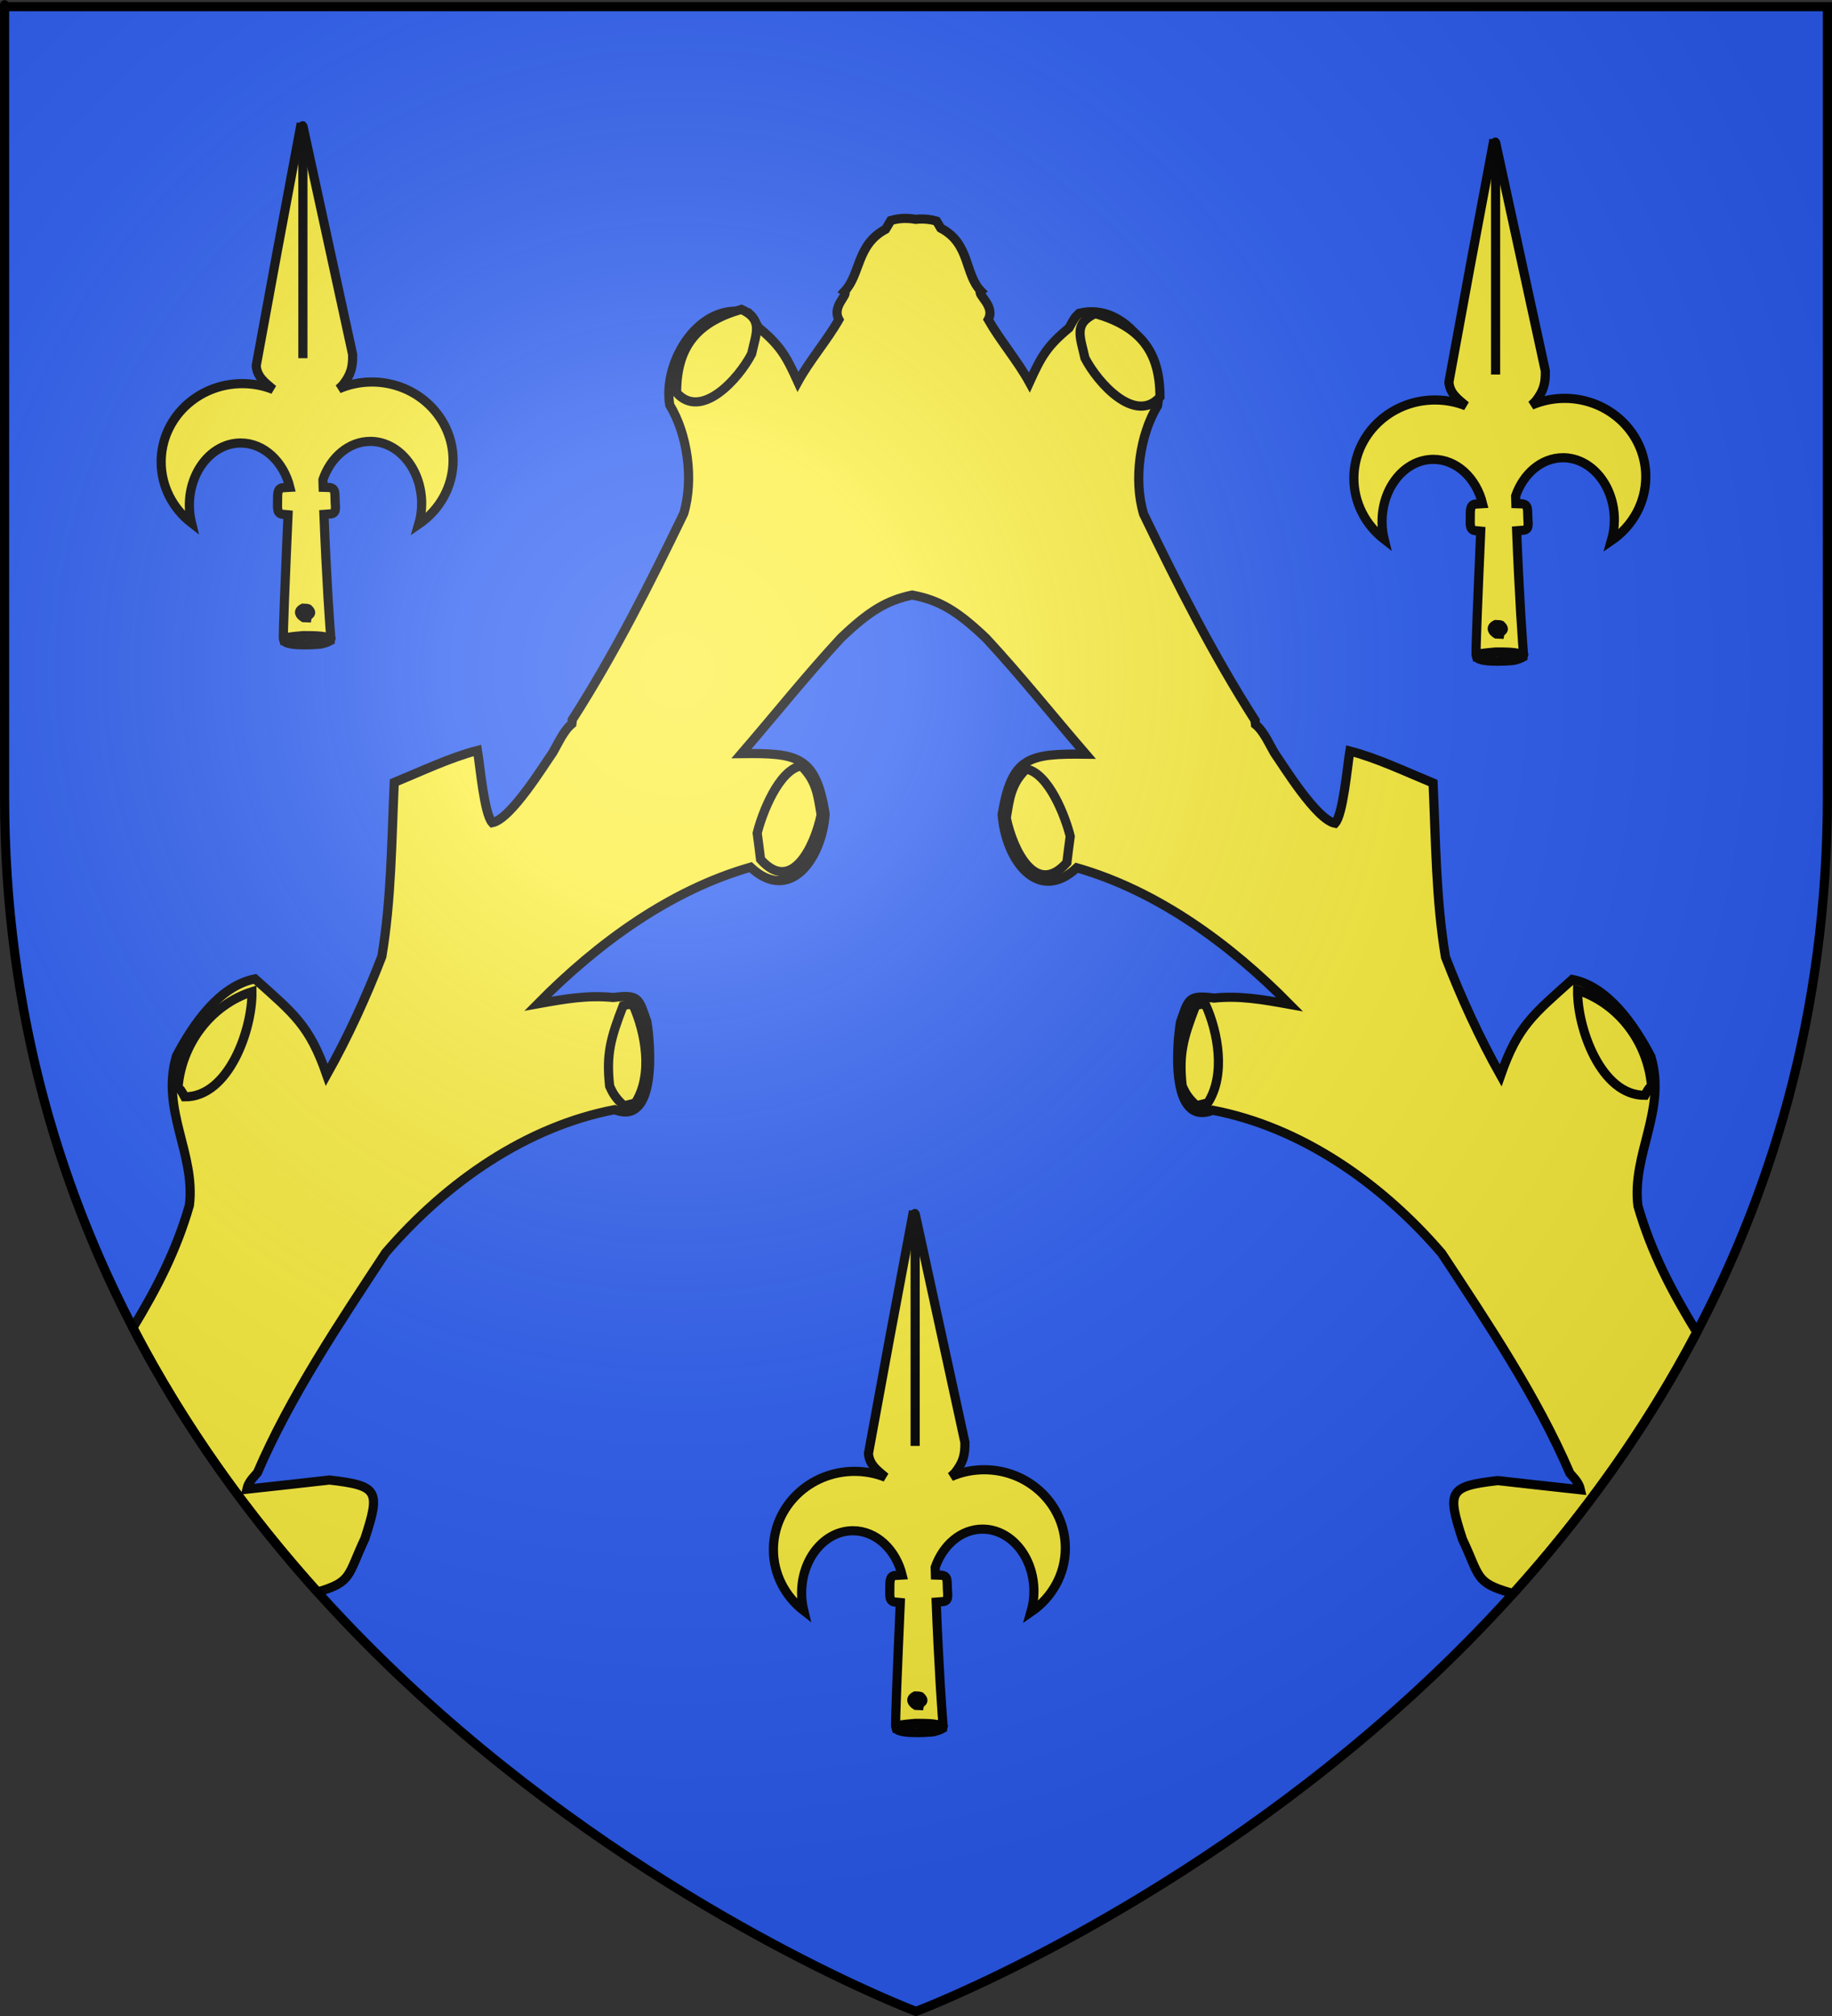 <?xml version="1.0" encoding="UTF-8" standalone="no"?>
<svg
   xmlns:dc="http://purl.org/dc/elements/1.1/"
   xmlns:cc="http://creativecommons.org/ns#"
   xmlns:rdf="http://www.w3.org/1999/02/22-rdf-syntax-ns#"
   xmlns:svg="http://www.w3.org/2000/svg"
   xmlns="http://www.w3.org/2000/svg"
   xmlns:xlink="http://www.w3.org/1999/xlink"
   xmlns:sodipodi="http://sodipodi.sourceforge.net/DTD/sodipodi-0.dtd"
   xmlns:inkscape="http://www.inkscape.org/namespaces/inkscape"
   height="660"
   width="600"
   version="1.0"
   id="svg2"
   sodipodi:version="0.32"
   inkscape:version="0.46"
   sodipodi:docname="blason_ville_fr_Astaillac_(Corrèze).svg"
   sodipodi:docbase="D:\Mes documents\Renaud-Notre Lapin"
   inkscape:export-filename="/Users/olivier/Desktop/Blason Rouge/Blason_Vide_3D.png"
   inkscape:export-xdpi="144"
   inkscape:export-ydpi="144"
   inkscape:output_extension="org.inkscape.output.svg.inkscape">
  <rect width="100%" height="100%" fill="#333333" stroke="none"/>
  <sodipodi:namedview
     inkscape:window-height="712"
     inkscape:window-width="1024"
     inkscape:pageshadow="2"
     inkscape:pageopacity="0.0"
     guidetolerance="10.0"
     gridtolerance="10.0"
     objecttolerance="10.0"
     borderopacity="1.0"
     bordercolor="#666666"
     pagecolor="#ffffff"
     id="base"
     showgrid="false"
     height="660px"
     inkscape:zoom="0.7469697"
     inkscape:cx="232.16227"
     inkscape:cy="383.5497"
     inkscape:window-x="-4"
     inkscape:window-y="-4"
     inkscape:current-layer="layer5" />
  <desc
     id="desc4">Flag of Canton of Valais (Wallis)</desc>
  <defs
     id="defs6">
    <linearGradient
       id="linearGradient2893">
      <stop
         style="stop-color:white;stop-opacity:0.314;"
         offset="0"
         id="stop2895" />
      <stop
         id="stop2897"
         offset="0.19"
         style="stop-color:white;stop-opacity:0.251;" />
      <stop
         style="stop-color:#6b6b6b;stop-opacity:0.125;"
         offset="0.6"
         id="stop2901" />
      <stop
         style="stop-color:black;stop-opacity:0.125;"
         offset="1"
         id="stop2899" />
    </linearGradient>
    <radialGradient
       inkscape:collect="always"
       xlink:href="#linearGradient2893"
       id="radialGradient3163"
       gradientUnits="userSpaceOnUse"
       gradientTransform="matrix(1.353,0,0,1.349,-77.629,-85.747)"
       cx="221.445"
       cy="226.331"
       fx="221.445"
       fy="226.331"
       r="300" />
    <inkscape:perspective
       id="perspective3179"
       inkscape:persp3d-origin="372.04724 : 350.78739 : 1"
       inkscape:vp_z="744.09448 : 526.18109 : 1"
       inkscape:vp_y="0 : 1000 : 0"
       inkscape:vp_x="0 : 526.18109 : 1"
       sodipodi:type="inkscape:persp3d" />
  </defs>
  <g
     inkscape:groupmode="layer"
     id="layer3"
     inkscape:label="Fond écu"
     style="display:inline"
     sodipodi:insensitive="true">
    <path
       id="path2855"
       style="fill:#2b5df2;fill-opacity:1;fill-rule:evenodd;stroke:none;stroke-width:1px;stroke-linecap:butt;stroke-linejoin:miter;stroke-opacity:1"
       d="M 300,658.5 C 300,658.5 598.5,546.18 598.5,260.728 C 598.5,-24.723 598.5,2.176 598.5,2.176 L 1.5,2.176 L 1.5,260.728 C 1.5,546.18 300,658.5 300,658.5 z"
       sodipodi:nodetypes="cccccc" />
  </g>
  <g
     inkscape:groupmode="layer"
     id="layer4"
     inkscape:label="Meubles"
     style="display:inline"
     sodipodi:insensitive="true">
    <path
       style="fill:#fcef3c;stroke:#000000;stroke-width:3;stroke-miterlimit:4;stroke-dasharray:none"
       d="M 296.156,71.5 C 294.694,71.54 293.208,71.77 291.75,72.188 C 291.171,73.144 290.607,74.106 290.031,75.062 C 280.468,80.151 281.906,89.812 276.562,95.438 C 278.044,96.467 272.324,100.187 274.75,104.625 C 270.896,111.389 265.049,118.165 261.312,125 C 257.483,116.55 255.556,113.129 248.344,107.156 C 246.542,103.881 246.541,103.86 245.031,102.375 C 229.182,98.465 216.977,118.244 219.344,132.594 C 225.097,142.046 227.303,156.76 223.938,168.094 C 212.836,191.053 201.259,214.054 187.406,235.656 C 187.392,236.118 187.377,236.539 187.312,236.969 C 184.607,239.16 182.857,243.272 181.062,246.344 C 178.17,250.416 167.38,268.127 161.219,269.344 C 158.577,266.446 157.223,250.836 156.375,245.688 C 147.586,247.932 137.914,252.542 129.125,256.156 C 128.245,275.18 128.196,294.367 125.062,313.125 C 119.974,326.321 113.941,339.518 107,351.875 C 101.337,335.591 96.157,331.828 83.5,320.469 C 71.745,322.786 63.098,335.595 57.781,345.75 C 52.572,363.414 64.11,377.646 62.031,394.594 C 57.788,409.367 51.26,421.945 43.531,434.688 C 60.534,467.405 81.484,496.154 104,521.188 C 115.39,517.909 113.795,515.782 119.5,503.719 C 124.622,488 123.954,486.374 107.906,484.531 C 98.915,485.556 89.885,486.54 80.844,487.531 C 81.36,485.191 82.762,483.94 84.312,482.125 C 95.035,457.129 111.305,432.893 126.312,410.094 C 146.535,386.62 172.724,368.767 201.281,363.281 C 215.235,368.828 213.105,341.989 211.875,334.531 C 209.18,326.944 209.398,325.445 200.875,326.562 C 192.482,325.722 185.106,327.01 176.125,328.625 C 196.032,308.442 219.75,291.375 245.812,283.906 C 258.563,295.831 269.14,281.358 270.25,266.469 C 267.128,247.539 261.484,246.494 242.844,246.719 C 253.675,234.16 264.254,220.909 275.438,208.844 C 284.741,199.931 290.602,196.504 298.75,194.812 C 307.412,196.436 313.364,199.77 323.031,209.031 C 334.215,221.096 344.794,234.347 355.625,246.906 C 336.984,246.682 331.341,247.726 328.219,266.656 C 329.329,281.546 339.906,296.019 352.656,284.094 C 378.719,291.562 402.437,308.629 422.344,328.812 C 413.363,327.197 405.987,325.91 397.594,326.75 C 389.071,325.633 389.288,327.132 386.594,334.719 C 385.363,342.177 383.234,369.016 397.188,363.469 C 425.745,368.954 451.934,386.807 472.156,410.281 C 487.164,433.081 503.434,457.316 514.156,482.312 C 515.707,484.127 517.109,485.378 517.625,487.719 C 508.583,486.728 499.553,485.743 490.562,484.719 C 474.515,486.562 473.847,488.187 478.969,503.906 C 484.69,516.006 483.061,518.111 494.562,521.406 C 494.948,521.446 495.333,521.49 495.719,521.531 C 518.011,496.793 538.779,468.413 555.719,436.156 C 547.647,422.969 540.823,410.052 536.438,394.781 C 534.359,377.833 545.897,363.602 540.688,345.938 C 535.37,335.782 526.724,322.973 514.969,320.656 C 502.312,332.015 497.132,335.779 491.469,352.062 C 484.527,339.706 478.495,326.508 473.406,313.312 C 470.273,294.554 470.223,275.368 469.344,256.344 C 460.555,252.729 450.883,248.12 442.094,245.875 C 441.246,251.023 439.892,266.634 437.25,269.531 C 431.089,268.314 420.299,250.603 417.406,246.531 C 415.611,243.459 413.862,239.347 411.156,237.156 C 411.091,236.726 411.077,236.305 411.062,235.844 C 397.21,214.242 385.633,191.241 374.531,168.281 C 371.166,156.947 373.372,142.233 379.125,132.781 C 381.492,118.432 369.287,98.653 353.438,102.562 C 351.928,104.047 351.927,104.068 350.125,107.344 C 342.913,113.317 340.986,116.737 337.156,125.188 C 333.386,118.291 327.546,111.449 323.656,104.625 C 326.115,100.113 319.718,96.293 321.219,95.25 C 315.811,89.556 317.797,79.723 308.094,74.688 C 307.631,73.919 307.184,73.143 306.719,72.375 C 304.775,71.818 302.824,71.616 300.875,71.719 C 300.563,71.735 300.249,71.781 299.938,71.812 C 299.16,71.68 298.374,71.572 297.594,71.531 C 297.106,71.506 296.644,71.487 296.156,71.5 z"
       id="path7" />
    <path
       id="path2744"
       style="fill:#fcef3c;stroke:#000000;stroke-width:3;stroke-miterlimit:4;stroke-dasharray:none"
       d="M 58.272,356.334 C 59.128,356.592 59.128,356.592 60.485,359.079 C 74.898,359.2 82.691,336.959 82.515,324.676 C 69.068,329.032 59.39,341.762 58.272,356.334 z" />
    <path
       id="path2746"
       style="fill:#fcef3c;stroke:#000000;stroke-width:3;stroke-miterlimit:4;stroke-dasharray:none"
       d="M 199.658,355.568 C 201.036,358.738 202.245,360.035 204.336,362.04 C 205.591,361.727 206.847,361.413 208.061,361.112 C 214.02,351.821 211.315,337.887 207.385,329.101 C 205.885,328.753 205.885,328.753 204.076,329.273 C 199.962,339.906 198.52,345.116 199.658,355.568 z" />
    <path
       id="path2748"
       style="fill:#fcef3c;stroke:#000000;stroke-width:3;stroke-miterlimit:4;stroke-dasharray:none"
       d="M 221.603,128.596 C 229.627,137.579 241.851,124.165 246.165,115.85 C 247.744,108.728 249.955,104.624 242.816,101.279 C 228.814,105.291 221.562,113.032 221.603,128.596 z" />
    <path
       id="path2750"
       style="fill:#fcef3c;stroke:#000000;stroke-width:3;stroke-miterlimit:4;stroke-dasharray:none"
       d="M 249.09,281.339 C 259.174,292.701 266.718,277.431 268.927,266.749 C 267.871,260.337 267.411,255.628 262.404,250.712 C 255.008,252.101 249.555,266.362 247.989,272.748 C 248.37,275.608 248.753,278.466 249.09,281.339 z" />
    <path
       id="path3545"
       style="fill:#fcef3c;stroke:#000000;stroke-width:3;stroke-miterlimit:4;stroke-dasharray:none"
       d="M 349.409,282.393 C 339.324,293.755 331.78,278.484 329.572,267.802 C 330.628,261.39 331.088,256.681 336.094,251.766 C 343.491,253.154 348.943,267.415 350.509,273.801 C 350.128,276.661 349.746,279.52 349.409,282.393 z" />
    <path
       id="path3547"
       style="fill:#fcef3c;stroke:#000000;stroke-width:3;stroke-miterlimit:4;stroke-dasharray:none"
       d="M 387.178,355.514 C 388.556,358.684 389.765,359.981 391.856,361.986 C 393.111,361.673 394.367,361.359 395.581,361.058 C 401.54,351.768 398.835,337.833 394.905,329.047 C 393.405,328.699 393.405,328.699 391.596,329.219 C 387.482,339.852 386.04,345.062 387.178,355.514 z" />
    <path
       id="path3549"
       style="fill:#fcef3c;stroke:#000000;stroke-width:3;stroke-miterlimit:4;stroke-dasharray:none"
       d="M 540.926,355.835 C 540.071,356.093 540.071,356.093 538.714,358.581 C 524.301,358.701 516.507,336.46 516.684,324.177 C 530.13,328.533 539.808,341.263 540.926,355.835 z" />
    <path
       id="path3551"
       style="fill:#fcef3c;stroke:#000000;stroke-width:3;stroke-miterlimit:4;stroke-dasharray:none"
       d="M 379.901,129.978 C 371.878,138.961 359.653,125.547 355.339,117.232 C 353.76,110.11 351.549,106.006 358.688,102.661 C 372.69,106.673 379.942,114.414 379.901,129.978 z" />
  </g>
  <g
     inkscape:groupmode="layer"
     id="layer5"
     inkscape:label="roquets">
    <g
       id="g2698"
       inkscape:label="Calque 1"
       transform="matrix(0.394,0,0,0.394,-53.634,-11.96)"
       style="fill:#fcef3c;stroke:#000000;stroke-width:7.609;stroke-miterlimit:4;stroke-dasharray:none;stroke-opacity:1">
      <g
         transform="translate(583.862,49.739)"
         id="g2664"
         style="fill:#fcef3c;stroke:#000000;stroke-width:7.609;stroke-miterlimit:4;stroke-dasharray:none;stroke-opacity:1">
        <g
           id="g2648"
           style="fill:#fcef3c;stroke:#000000;stroke-width:7.609;stroke-miterlimit:4;stroke-dasharray:none;stroke-opacity:1">
          <g
             id="g2633"
             style="fill:#fcef3c;stroke:#000000;stroke-width:7.609;stroke-miterlimit:4;stroke-dasharray:none;stroke-opacity:1">
            <g
               id="g2619"
               style="fill:#fcef3c;stroke:#000000;stroke-width:7.609;stroke-miterlimit:4;stroke-dasharray:none;stroke-opacity:1">
              <g
                 id="g2606"
                 style="fill:#fcef3c;stroke:#000000;stroke-width:7.609;stroke-miterlimit:4;stroke-dasharray:none;stroke-opacity:1">
                <g
                   id="g2594"
                   style="fill:#fcef3c;stroke:#000000;stroke-width:7.609;stroke-miterlimit:4;stroke-dasharray:none;stroke-opacity:1">
                  <g
                     id="g2583"
                     style="fill:#fcef3c;stroke:#000000;stroke-width:7.609;stroke-miterlimit:4;stroke-dasharray:none;stroke-opacity:1">
                    <g
                       id="g2573"
                       style="fill:#fcef3c;stroke:#000000;stroke-width:7.609;stroke-miterlimit:4;stroke-dasharray:none;stroke-opacity:1">
                      <g
                         id="g2564"
                         style="fill:#fcef3c;stroke:#000000;stroke-width:7.609;stroke-miterlimit:4;stroke-dasharray:none;stroke-opacity:1">
                        <g
                           id="g2556"
                           style="fill:#fcef3c;stroke:#000000;stroke-width:7.609;stroke-miterlimit:4;stroke-dasharray:none;stroke-opacity:1">
                          <g
                             id="g2549"
                             style="fill:#fcef3c;stroke:#000000;stroke-width:7.609;stroke-miterlimit:4;stroke-dasharray:none;stroke-opacity:1">
                            <g
                               id="g3963"
                               transform="translate(12.049,20.081)"
                               style="fill:#fcef3c;stroke:#000000;stroke-width:7.609;stroke-miterlimit:4;stroke-dasharray:none;stroke-opacity:1">
                              <path
                                 sodipodi:nodetypes="cccsscssccscccccccscccsscssccccc"
                                 id="rect2782"
                                 d="M -209.404,63.007 C -229.63,170.618 -229.638,170.638 -246.811,264.445 C -246.048,273.901 -239.467,278.407 -232.717,284.164 C -240.637,281.014 -249.28,279.289 -258.373,279.289 C -295.604,279.289 -325.811,308.396 -325.811,344.32 C -325.811,364.816 -315.986,383.138 -300.623,395.07 C -301.771,390.397 -302.373,385.442 -302.373,380.32 C -302.373,351.784 -283.276,328.632 -259.717,328.632 C -240.432,328.632 -224.098,344.159 -218.811,365.445 L -224.558,365.78 C -229.257,366.114 -229.038,370.907 -229.038,376.276 C -229.038,382.648 -230.094,387.943 -223.722,387.943 L -220.355,388.278 C -222.526,438.21 -224.787,490.468 -224.123,492.32 C -215.409,490.35 -206.699,491.194 -203.404,489.664 C -202.06,491.328 -183.314,492.978 -184.623,490.601 C -185.279,489.198 -188.603,437.536 -190.509,387.943 L -186.193,387.608 C -179.821,387.608 -180.871,383.263 -181.203,377.112 C -181.541,370.862 -180.49,366.114 -186.026,365.612 L -191.154,365.445 C -191.217,363.308 -191.287,361.164 -191.342,359.07 C -184.901,340.416 -169.696,327.289 -151.967,327.289 C -128.408,327.289 -109.279,350.472 -109.279,379.007 C -109.279,385.021 -110.156,390.763 -111.717,396.132 C -94.466,384.341 -83.154,364.944 -83.154,343.007 C -83.154,307.084 -113.392,277.945 -150.623,277.945 C -160.44,277.945 -169.771,279.992 -178.186,283.632 C -177.048,282.613 -175.911,281.555 -174.811,280.414 C -168.253,271.983 -166.439,265.985 -166.654,255.132 C -179.071,198.23 -195.513,122.556 -207.904,65.601 C -209.305,60.239 -208.609,94.274 -209.404,63.007 z"
                                 style="fill:#fcef3c;fill-opacity:1;fill-rule:nonzero;stroke:#000000;stroke-width:7.609;stroke-linecap:butt;stroke-linejoin:miter;marker:none;marker-start:none;marker-mid:none;marker-end:none;stroke-miterlimit:4;stroke-dasharray:none;stroke-dashoffset:0;stroke-opacity:1;visibility:visible;display:inline;overflow:visible" />
                              <path
                                 style="fill:#fcef3c;fill-rule:evenodd;stroke:#000000;stroke-width:7.609;stroke-linecap:butt;stroke-linejoin:miter;stroke-miterlimit:4;stroke-dasharray:none;stroke-opacity:1;display:inline"
                                 d="M -208.002,69.833 L -208.002,258.153"
                                 id="path2713"
                                 sodipodi:nodetypes="cc" />
                              <path
                                 d="M -207.851,465.886 C -212.851,468.389 -210.681,471.662 -207.34,473.771 C -206.4,473.829 -205.461,473.861 -204.521,473.893 C -204.019,471.074 -198.795,470.945 -203.528,466.408 C -204.678,466 -204.678,466 -207.851,465.886 z"
                                 style="fill:#fcef3c;stroke:#000000;stroke-width:7.609;stroke-miterlimit:4;stroke-dasharray:none;stroke-opacity:1"
                                 id="path17" />
                              <path
                                 d="M -208.023,488.694 C -213.327,489.109 -217.92,489.615 -222.905,490.507 C -229.046,498.2 -197.522,496.367 -192.533,495.628 C -189.972,494.904 -187.836,494.362 -185.258,492.978 C -185.239,492.496 -185.22,491.991 -185.172,491.484 C -189.303,488.21 -202.401,488.83 -208.023,488.694 z"
                                 style="fill:#fcef3c;stroke:#000000;stroke-width:7.609;stroke-miterlimit:4;stroke-dasharray:none;stroke-opacity:1"
                                 id="path18" />
                            </g>
                          </g>
                        </g>
                      </g>
                    </g>
                  </g>
                </g>
              </g>
            </g>
          </g>
        </g>
      </g>
    </g>
    <g
       id="g3487"
       inkscape:label="Calque 1"
       transform="matrix(0.394,0,0,0.394,336.987,-6.605)"
       style="fill:#fcef3c;stroke:#000000;stroke-width:7.609;stroke-miterlimit:4;stroke-dasharray:none;stroke-opacity:1">
      <g
         transform="translate(583.862,49.739)"
         id="g3489"
         style="fill:#fcef3c;stroke:#000000;stroke-width:7.609;stroke-miterlimit:4;stroke-dasharray:none;stroke-opacity:1">
        <g
           id="g3491"
           style="fill:#fcef3c;stroke:#000000;stroke-width:7.609;stroke-miterlimit:4;stroke-dasharray:none;stroke-opacity:1">
          <g
             id="g3493"
             style="fill:#fcef3c;stroke:#000000;stroke-width:7.609;stroke-miterlimit:4;stroke-dasharray:none;stroke-opacity:1">
            <g
               id="g3495"
               style="fill:#fcef3c;stroke:#000000;stroke-width:7.609;stroke-miterlimit:4;stroke-dasharray:none;stroke-opacity:1">
              <g
                 id="g3497"
                 style="fill:#fcef3c;stroke:#000000;stroke-width:7.609;stroke-miterlimit:4;stroke-dasharray:none;stroke-opacity:1">
                <g
                   id="g3499"
                   style="fill:#fcef3c;stroke:#000000;stroke-width:7.609;stroke-miterlimit:4;stroke-dasharray:none;stroke-opacity:1">
                  <g
                     id="g3501"
                     style="fill:#fcef3c;stroke:#000000;stroke-width:7.609;stroke-miterlimit:4;stroke-dasharray:none;stroke-opacity:1">
                    <g
                       id="g3503"
                       style="fill:#fcef3c;stroke:#000000;stroke-width:7.609;stroke-miterlimit:4;stroke-dasharray:none;stroke-opacity:1">
                      <g
                         id="g3505"
                         style="fill:#fcef3c;stroke:#000000;stroke-width:7.609;stroke-miterlimit:4;stroke-dasharray:none;stroke-opacity:1">
                        <g
                           id="g3507"
                           style="fill:#fcef3c;stroke:#000000;stroke-width:7.609;stroke-miterlimit:4;stroke-dasharray:none;stroke-opacity:1">
                          <g
                             id="g3509"
                             style="fill:#fcef3c;stroke:#000000;stroke-width:7.609;stroke-miterlimit:4;stroke-dasharray:none;stroke-opacity:1">
                            <g
                               id="g3511"
                               transform="translate(12.049,20.081)"
                               style="fill:#fcef3c;stroke:#000000;stroke-width:7.609;stroke-miterlimit:4;stroke-dasharray:none;stroke-opacity:1">
                              <path
                                 sodipodi:nodetypes="cccsscssccscccccccscccsscssccccc"
                                 id="path3513"
                                 d="M -209.404,63.007 C -229.63,170.618 -229.638,170.638 -246.811,264.445 C -246.048,273.901 -239.467,278.407 -232.717,284.164 C -240.637,281.014 -249.28,279.289 -258.373,279.289 C -295.604,279.289 -325.811,308.396 -325.811,344.32 C -325.811,364.816 -315.986,383.138 -300.623,395.07 C -301.771,390.397 -302.373,385.442 -302.373,380.32 C -302.373,351.784 -283.276,328.632 -259.717,328.632 C -240.432,328.632 -224.098,344.159 -218.811,365.445 L -224.558,365.78 C -229.257,366.114 -229.038,370.907 -229.038,376.276 C -229.038,382.648 -230.094,387.943 -223.722,387.943 L -220.355,388.278 C -222.526,438.21 -224.787,490.468 -224.123,492.32 C -215.409,490.35 -206.699,491.194 -203.404,489.664 C -202.06,491.328 -183.314,492.978 -184.623,490.601 C -185.279,489.198 -188.603,437.536 -190.509,387.943 L -186.193,387.608 C -179.821,387.608 -180.871,383.263 -181.203,377.112 C -181.541,370.862 -180.49,366.114 -186.026,365.612 L -191.154,365.445 C -191.217,363.308 -191.287,361.164 -191.342,359.07 C -184.901,340.416 -169.696,327.289 -151.967,327.289 C -128.408,327.289 -109.279,350.472 -109.279,379.007 C -109.279,385.021 -110.156,390.763 -111.717,396.132 C -94.466,384.341 -83.154,364.944 -83.154,343.007 C -83.154,307.084 -113.392,277.945 -150.623,277.945 C -160.44,277.945 -169.771,279.992 -178.186,283.632 C -177.048,282.613 -175.911,281.555 -174.811,280.414 C -168.253,271.983 -166.439,265.985 -166.654,255.132 C -179.071,198.23 -195.513,122.556 -207.904,65.601 C -209.305,60.239 -208.609,94.274 -209.404,63.007 z"
                                 style="fill:#fcef3c;fill-opacity:1;fill-rule:nonzero;stroke:#000000;stroke-width:7.609;stroke-linecap:butt;stroke-linejoin:miter;marker:none;marker-start:none;marker-mid:none;marker-end:none;stroke-miterlimit:4;stroke-dasharray:none;stroke-dashoffset:0;stroke-opacity:1;visibility:visible;display:inline;overflow:visible" />
                              <path
                                 style="fill:#fcef3c;fill-rule:evenodd;stroke:#000000;stroke-width:7.609;stroke-linecap:butt;stroke-linejoin:miter;stroke-miterlimit:4;stroke-dasharray:none;stroke-opacity:1;display:inline"
                                 d="M -208.002,69.833 L -208.002,258.153"
                                 id="path3515"
                                 sodipodi:nodetypes="cc" />
                              <path
                                 d="M -207.851,465.886 C -212.851,468.389 -210.681,471.662 -207.34,473.771 C -206.4,473.829 -205.461,473.861 -204.521,473.893 C -204.019,471.074 -198.795,470.945 -203.528,466.408 C -204.678,466 -204.678,466 -207.851,465.886 z"
                                 style="fill:#fcef3c;stroke:#000000;stroke-width:7.609;stroke-miterlimit:4;stroke-dasharray:none;stroke-opacity:1"
                                 id="path3517" />
                              <path
                                 d="M -208.023,488.694 C -213.327,489.109 -217.92,489.615 -222.905,490.507 C -229.046,498.2 -197.522,496.367 -192.533,495.628 C -189.972,494.904 -187.836,494.362 -185.258,492.978 C -185.239,492.496 -185.22,491.991 -185.172,491.484 C -189.303,488.21 -202.401,488.83 -208.023,488.694 z"
                                 style="fill:#fcef3c;stroke:#000000;stroke-width:7.609;stroke-miterlimit:4;stroke-dasharray:none;stroke-opacity:1"
                                 id="path3519" />
                            </g>
                          </g>
                        </g>
                      </g>
                    </g>
                  </g>
                </g>
              </g>
            </g>
          </g>
        </g>
      </g>
    </g>
    <g
       id="g3521"
       inkscape:label="Calque 1"
       transform="matrix(0.394,0,0,0.394,146.886,344.146)"
       style="fill:#fcef3c;stroke:#000000;stroke-width:7.609;stroke-miterlimit:4;stroke-dasharray:none;stroke-opacity:1">
      <g
         transform="translate(583.862,49.739)"
         id="g3523"
         style="fill:#fcef3c;stroke:#000000;stroke-width:7.609;stroke-miterlimit:4;stroke-dasharray:none;stroke-opacity:1">
        <g
           id="g3525"
           style="fill:#fcef3c;stroke:#000000;stroke-width:7.609;stroke-miterlimit:4;stroke-dasharray:none;stroke-opacity:1">
          <g
             id="g3527"
             style="fill:#fcef3c;stroke:#000000;stroke-width:7.609;stroke-miterlimit:4;stroke-dasharray:none;stroke-opacity:1">
            <g
               id="g3529"
               style="fill:#fcef3c;stroke:#000000;stroke-width:7.609;stroke-miterlimit:4;stroke-dasharray:none;stroke-opacity:1">
              <g
                 id="g3531"
                 style="fill:#fcef3c;stroke:#000000;stroke-width:7.609;stroke-miterlimit:4;stroke-dasharray:none;stroke-opacity:1">
                <g
                   id="g3533"
                   style="fill:#fcef3c;stroke:#000000;stroke-width:7.609;stroke-miterlimit:4;stroke-dasharray:none;stroke-opacity:1">
                  <g
                     id="g3535"
                     style="fill:#fcef3c;stroke:#000000;stroke-width:7.609;stroke-miterlimit:4;stroke-dasharray:none;stroke-opacity:1">
                    <g
                       id="g3537"
                       style="fill:#fcef3c;stroke:#000000;stroke-width:7.609;stroke-miterlimit:4;stroke-dasharray:none;stroke-opacity:1">
                      <g
                         id="g3539"
                         style="fill:#fcef3c;stroke:#000000;stroke-width:7.609;stroke-miterlimit:4;stroke-dasharray:none;stroke-opacity:1">
                        <g
                           id="g3541"
                           style="fill:#fcef3c;stroke:#000000;stroke-width:7.609;stroke-miterlimit:4;stroke-dasharray:none;stroke-opacity:1">
                          <g
                             id="g3543"
                             style="fill:#fcef3c;stroke:#000000;stroke-width:7.609;stroke-miterlimit:4;stroke-dasharray:none;stroke-opacity:1">
                            <g
                               id="g3545"
                               transform="translate(12.049,20.081)"
                               style="fill:#fcef3c;stroke:#000000;stroke-width:7.609;stroke-miterlimit:4;stroke-dasharray:none;stroke-opacity:1">
                              <path
                                 sodipodi:nodetypes="cccsscssccscccccccscccsscssccccc"
                                 id="path3548"
                                 d="M -209.404,63.007 C -229.63,170.618 -229.638,170.638 -246.811,264.445 C -246.048,273.901 -239.467,278.407 -232.717,284.164 C -240.637,281.014 -249.28,279.289 -258.373,279.289 C -295.604,279.289 -325.811,308.396 -325.811,344.32 C -325.811,364.816 -315.986,383.138 -300.623,395.07 C -301.771,390.397 -302.373,385.442 -302.373,380.32 C -302.373,351.784 -283.276,328.632 -259.717,328.632 C -240.432,328.632 -224.098,344.159 -218.811,365.445 L -224.558,365.78 C -229.257,366.114 -229.038,370.907 -229.038,376.276 C -229.038,382.648 -230.094,387.943 -223.722,387.943 L -220.355,388.278 C -222.526,438.21 -224.787,490.468 -224.123,492.32 C -215.409,490.35 -206.699,491.194 -203.404,489.664 C -202.06,491.328 -183.314,492.978 -184.623,490.601 C -185.279,489.198 -188.603,437.536 -190.509,387.943 L -186.193,387.608 C -179.821,387.608 -180.871,383.263 -181.203,377.112 C -181.541,370.862 -180.49,366.114 -186.026,365.612 L -191.154,365.445 C -191.217,363.308 -191.287,361.164 -191.342,359.07 C -184.901,340.416 -169.696,327.289 -151.967,327.289 C -128.408,327.289 -109.279,350.472 -109.279,379.007 C -109.279,385.021 -110.156,390.763 -111.717,396.132 C -94.466,384.341 -83.154,364.944 -83.154,343.007 C -83.154,307.084 -113.392,277.945 -150.623,277.945 C -160.44,277.945 -169.771,279.992 -178.186,283.632 C -177.048,282.613 -175.911,281.555 -174.811,280.414 C -168.253,271.983 -166.439,265.985 -166.654,255.132 C -179.071,198.23 -195.513,122.556 -207.904,65.601 C -209.305,60.239 -208.609,94.274 -209.404,63.007 z"
                                 style="fill:#fcef3c;fill-opacity:1;fill-rule:nonzero;stroke:#000000;stroke-width:7.609;stroke-linecap:butt;stroke-linejoin:miter;marker:none;marker-start:none;marker-mid:none;marker-end:none;stroke-miterlimit:4;stroke-dasharray:none;stroke-dashoffset:0;stroke-opacity:1;visibility:visible;display:inline;overflow:visible" />
                              <path
                                 style="fill:#fcef3c;fill-rule:evenodd;stroke:#000000;stroke-width:7.609;stroke-linecap:butt;stroke-linejoin:miter;stroke-miterlimit:4;stroke-dasharray:none;stroke-opacity:1;display:inline"
                                 d="M -208.002,69.833 L -208.002,258.153"
                                 id="path3550"
                                 sodipodi:nodetypes="cc" />
                              <path
                                 d="M -207.851,465.886 C -212.851,468.389 -210.681,471.662 -207.34,473.771 C -206.4,473.829 -205.461,473.861 -204.521,473.893 C -204.019,471.074 -198.795,470.945 -203.528,466.408 C -204.678,466 -204.678,466 -207.851,465.886 z"
                                 style="fill:#fcef3c;stroke:#000000;stroke-width:7.609;stroke-miterlimit:4;stroke-dasharray:none;stroke-opacity:1"
                                 id="path3552" />
                              <path
                                 d="M -208.023,488.694 C -213.327,489.109 -217.92,489.615 -222.905,490.507 C -229.046,498.2 -197.522,496.367 -192.533,495.628 C -189.972,494.904 -187.836,494.362 -185.258,492.978 C -185.239,492.496 -185.22,491.991 -185.172,491.484 C -189.303,488.21 -202.401,488.83 -208.023,488.694 z"
                                 style="fill:#fcef3c;stroke:#000000;stroke-width:7.609;stroke-miterlimit:4;stroke-dasharray:none;stroke-opacity:1"
                                 id="path3554" />
                            </g>
                          </g>
                        </g>
                      </g>
                    </g>
                  </g>
                </g>
              </g>
            </g>
          </g>
        </g>
      </g>
    </g>
  </g>
  <g
     inkscape:groupmode="layer"
     id="layer2"
     inkscape:label="Reflet final"
     sodipodi:insensitive="true">
    <path
       sodipodi:nodetypes="cccccc"
       d="M 300,658.5 C 300,658.5 598.5,546.18 598.5,260.728 C 598.5,-24.723 598.5,2.176 598.5,2.176 L 1.5,2.176 L 1.5,260.728 C 1.5,546.18 300,658.5 300,658.5 z "
       style="opacity:1;fill:url(#radialGradient3163);fill-opacity:1;fill-rule:evenodd;stroke:none;stroke-width:1px;stroke-linecap:butt;stroke-linejoin:miter;stroke-opacity:1"
       id="path2875"
       inkscape:export-xdpi="144"
       inkscape:export-ydpi="144" />
  </g>
  <g
     inkscape:groupmode="layer"
     id="layer1"
     inkscape:label="Contour final"
     sodipodi:insensitive="true">
    <path
       sodipodi:nodetypes="cccccc"
       d="M 300,658.5 C 300,658.5 1.5,546.18 1.5,260.728 C 1.5,-24.723 1.5,2.176 1.5,2.176 L 598.5,2.176 L 598.5,260.728 C 598.5,546.18 300,658.5 300,658.5 z "
       style="opacity:1;fill:none;fill-opacity:1;fill-rule:evenodd;stroke:#000000;stroke-width:3;stroke-linecap:butt;stroke-linejoin:miter;stroke-miterlimit:4;stroke-dasharray:none;stroke-opacity:1"
       id="path1411"
       inkscape:export-xdpi="144"
       inkscape:export-ydpi="144" />
  </g>
</svg>
